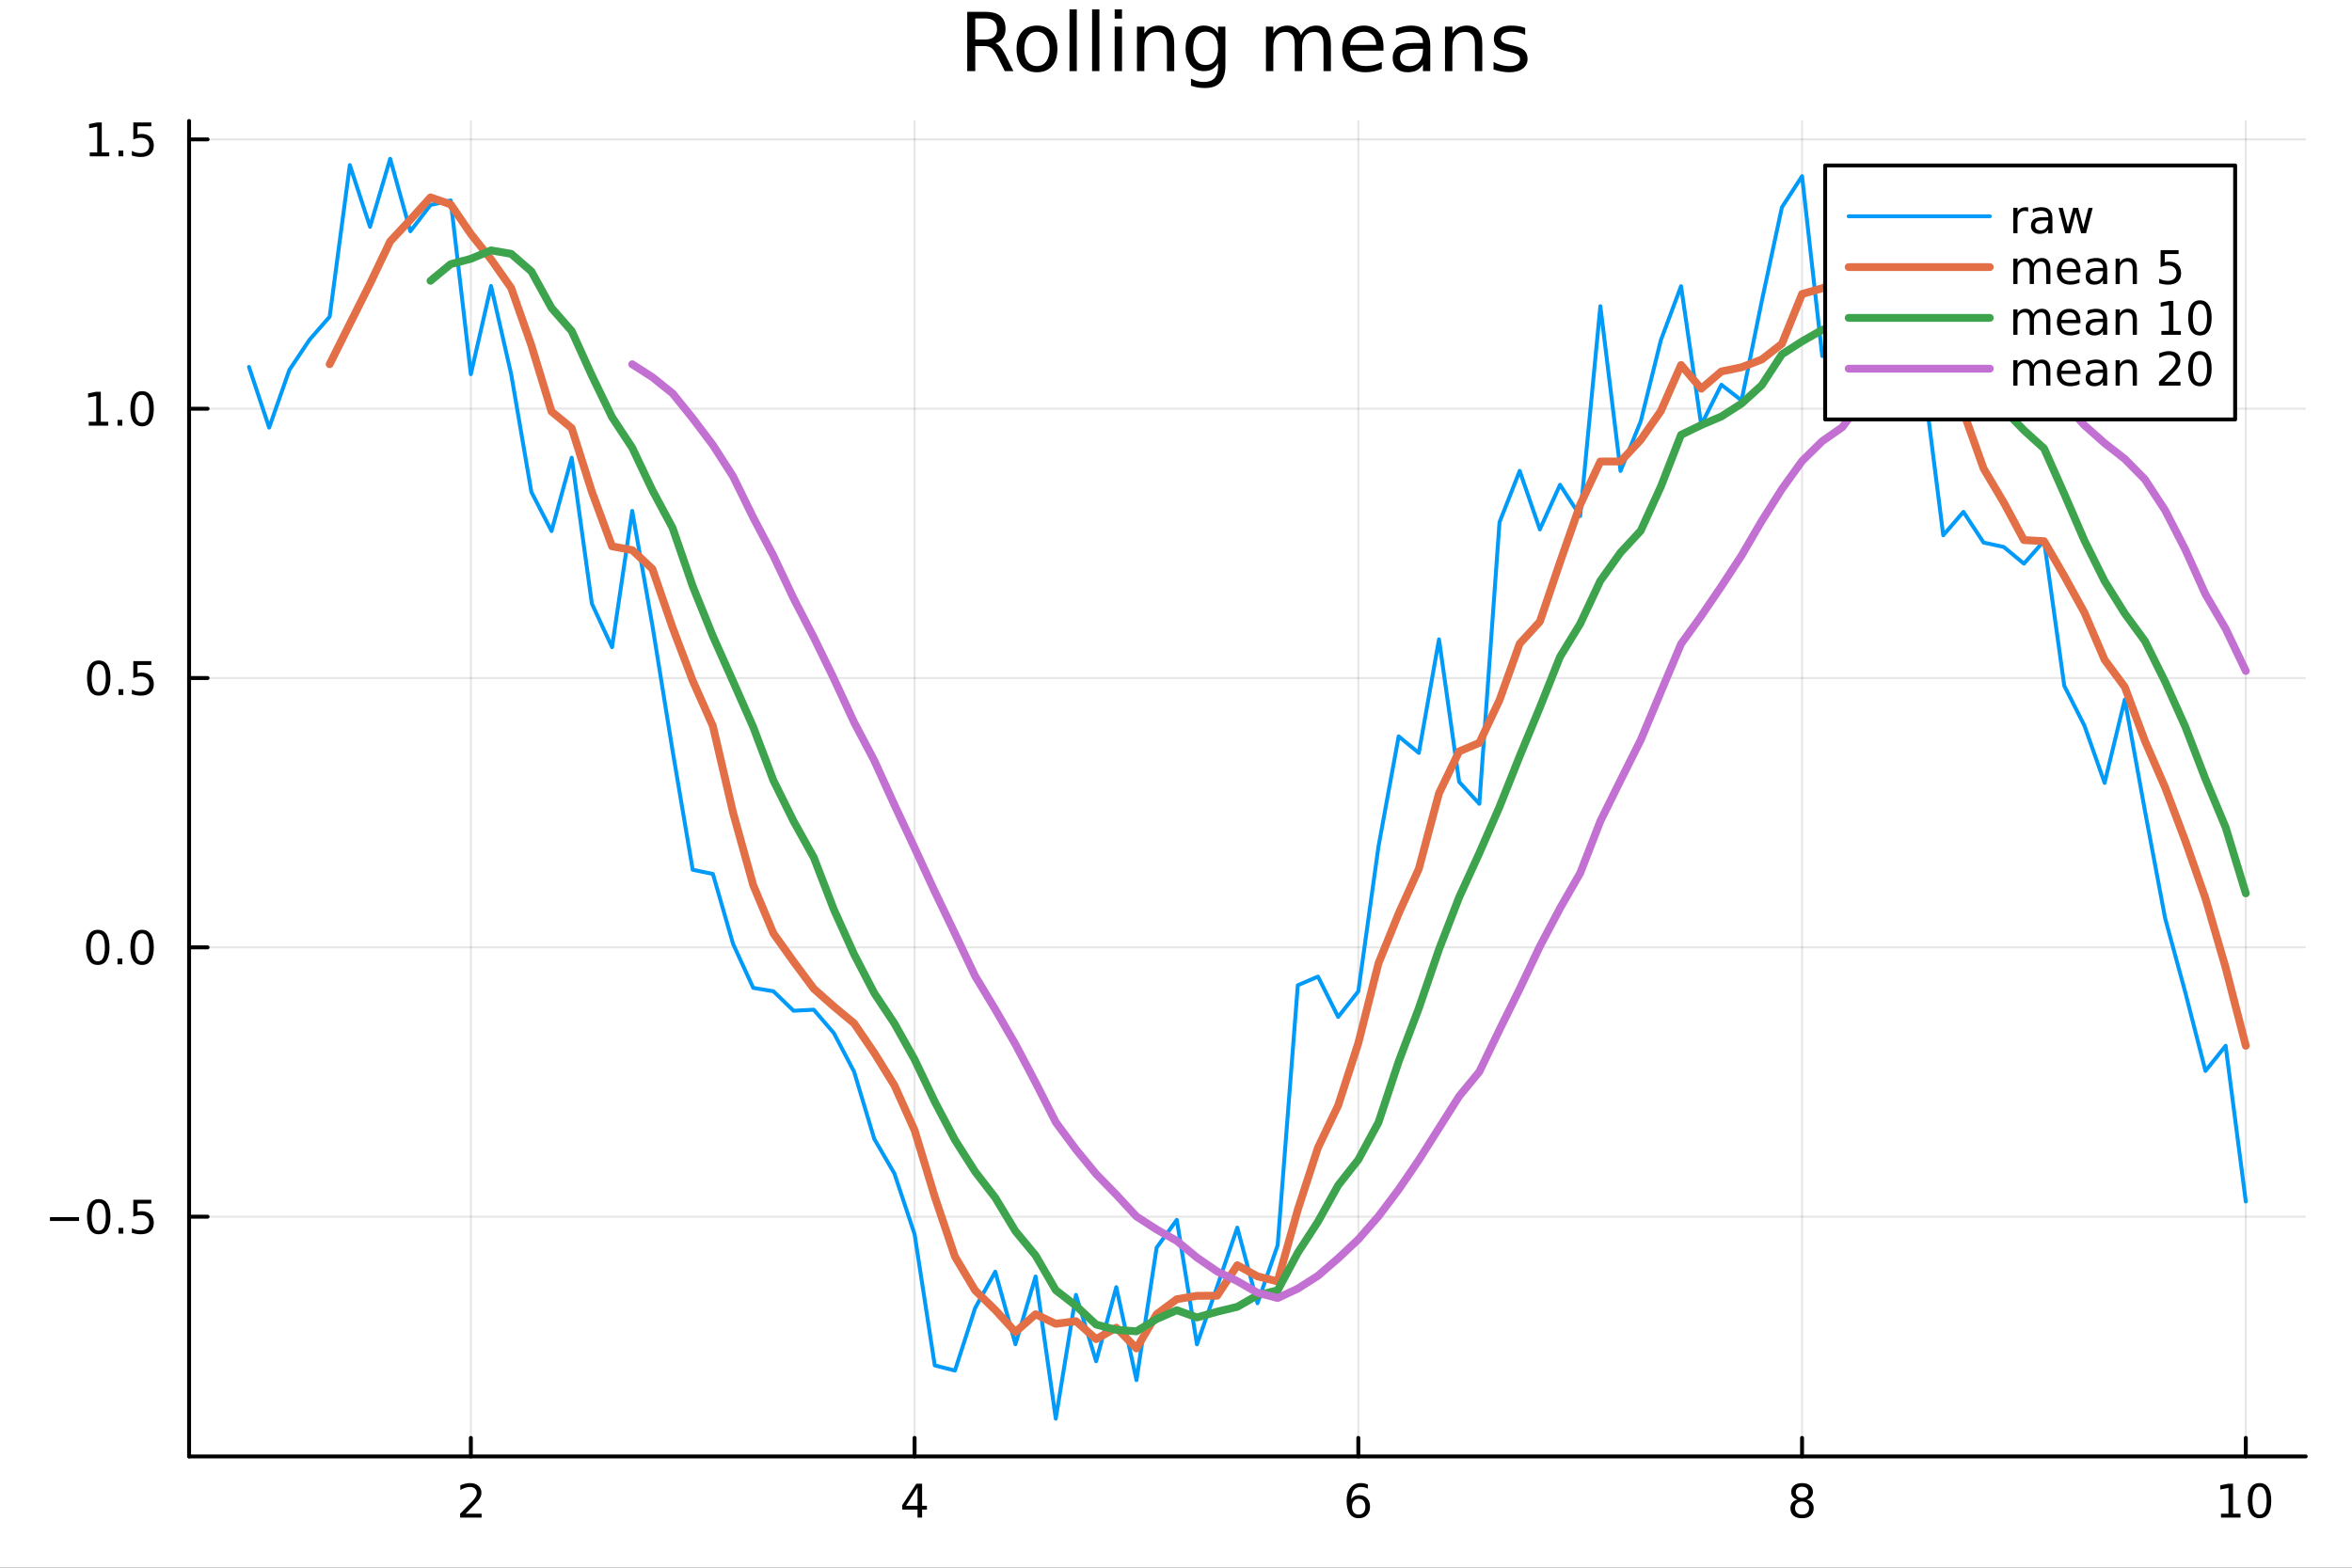 <?xml version="1.0" encoding="utf-8"?>
<svg xmlns="http://www.w3.org/2000/svg" xmlns:xlink="http://www.w3.org/1999/xlink" width="600" height="400" viewBox="0 0 2400 1600">
<rect x="0" y="0" width="2400" height="1600" fill="#333333" stroke="none"/>
<defs>
  <clipPath id="clip410">
    <rect x="0" y="0" width="2400" height="1600"/>
  </clipPath>
</defs>
<path clip-path="url(#clip410)" d="
M0 1600 L2400 1600 L2400 0 L0 0  Z
  " fill="#ffffff" fill-rule="evenodd" fill-opacity="1"/>
<defs>
  <clipPath id="clip411">
    <rect x="480" y="0" width="1681" height="1600"/>
  </clipPath>
</defs>
<path clip-path="url(#clip410)" d="
M192.941 1486.45 L2352.76 1486.45 L2352.76 123.472 L192.941 123.472  Z
  " fill="#ffffff" fill-rule="evenodd" fill-opacity="1"/>
<defs>
  <clipPath id="clip412">
    <rect x="192" y="123" width="2161" height="1364"/>
  </clipPath>
</defs>
<polyline clip-path="url(#clip412)" style="stroke:#000000; stroke-linecap:round; stroke-linejoin:round; stroke-width:2; stroke-opacity:0.1; fill:none" points="
  480.463,1486.45 480.463,123.472 
  "/>
<polyline clip-path="url(#clip412)" style="stroke:#000000; stroke-linecap:round; stroke-linejoin:round; stroke-width:2; stroke-opacity:0.1; fill:none" points="
  933.255,1486.45 933.255,123.472 
  "/>
<polyline clip-path="url(#clip412)" style="stroke:#000000; stroke-linecap:round; stroke-linejoin:round; stroke-width:2; stroke-opacity:0.1; fill:none" points="
  1386.05,1486.45 1386.05,123.472 
  "/>
<polyline clip-path="url(#clip412)" style="stroke:#000000; stroke-linecap:round; stroke-linejoin:round; stroke-width:2; stroke-opacity:0.1; fill:none" points="
  1838.84,1486.45 1838.84,123.472 
  "/>
<polyline clip-path="url(#clip412)" style="stroke:#000000; stroke-linecap:round; stroke-linejoin:round; stroke-width:2; stroke-opacity:0.1; fill:none" points="
  2291.63,1486.45 2291.63,123.472 
  "/>
<polyline clip-path="url(#clip410)" style="stroke:#000000; stroke-linecap:round; stroke-linejoin:round; stroke-width:4; stroke-opacity:1; fill:none" points="
  192.941,1486.45 2352.76,1486.45 
  "/>
<polyline clip-path="url(#clip410)" style="stroke:#000000; stroke-linecap:round; stroke-linejoin:round; stroke-width:4; stroke-opacity:1; fill:none" points="
  480.463,1486.45 480.463,1467.55 
  "/>
<polyline clip-path="url(#clip410)" style="stroke:#000000; stroke-linecap:round; stroke-linejoin:round; stroke-width:4; stroke-opacity:1; fill:none" points="
  933.255,1486.45 933.255,1467.55 
  "/>
<polyline clip-path="url(#clip410)" style="stroke:#000000; stroke-linecap:round; stroke-linejoin:round; stroke-width:4; stroke-opacity:1; fill:none" points="
  1386.05,1486.45 1386.05,1467.55 
  "/>
<polyline clip-path="url(#clip410)" style="stroke:#000000; stroke-linecap:round; stroke-linejoin:round; stroke-width:4; stroke-opacity:1; fill:none" points="
  1838.84,1486.45 1838.84,1467.55 
  "/>
<polyline clip-path="url(#clip410)" style="stroke:#000000; stroke-linecap:round; stroke-linejoin:round; stroke-width:4; stroke-opacity:1; fill:none" points="
  2291.63,1486.45 2291.63,1467.55 
  "/>
<path clip-path="url(#clip410)" d="M475.116 1544.91 L491.435 1544.91 L491.435 1548.85 L469.491 1548.85 L469.491 1544.91 Q472.153 1542.16 476.736 1537.53 Q481.343 1532.88 482.523 1531.53 Q484.769 1529.01 485.648 1527.27 Q486.551 1525.51 486.551 1523.82 Q486.551 1521.07 484.607 1519.33 Q482.685 1517.6 479.584 1517.6 Q477.385 1517.6 474.931 1518.36 Q472.5 1519.13 469.723 1520.68 L469.723 1515.95 Q472.547 1514.82 475 1514.24 Q477.454 1513.66 479.491 1513.66 Q484.861 1513.66 488.056 1516.35 Q491.25 1519.03 491.25 1523.52 Q491.25 1525.65 490.44 1527.57 Q489.653 1529.47 487.547 1532.07 Q486.968 1532.74 483.866 1535.95 Q480.764 1539.15 475.116 1544.91 Z" fill="#000000" fill-rule="evenodd" fill-opacity="1" /><path clip-path="url(#clip410)" d="M936.264 1518.36 L924.458 1536.81 L936.264 1536.81 L936.264 1518.36 M935.037 1514.29 L940.917 1514.29 L940.917 1536.81 L945.847 1536.81 L945.847 1540.7 L940.917 1540.7 L940.917 1548.85 L936.264 1548.85 L936.264 1540.7 L920.662 1540.7 L920.662 1536.19 L935.037 1514.29 Z" fill="#000000" fill-rule="evenodd" fill-opacity="1" /><path clip-path="url(#clip410)" d="M1386.45 1529.7 Q1383.3 1529.7 1381.45 1531.86 Q1379.62 1534.01 1379.62 1537.76 Q1379.62 1541.49 1381.45 1543.66 Q1383.3 1545.82 1386.45 1545.82 Q1389.6 1545.82 1391.43 1543.66 Q1393.28 1541.49 1393.28 1537.76 Q1393.28 1534.01 1391.43 1531.86 Q1389.6 1529.7 1386.45 1529.7 M1395.73 1515.05 L1395.73 1519.31 Q1393.97 1518.48 1392.17 1518.04 Q1390.39 1517.6 1388.63 1517.6 Q1384 1517.6 1381.54 1520.72 Q1379.11 1523.85 1378.77 1530.17 Q1380.13 1528.15 1382.19 1527.09 Q1384.25 1526 1386.73 1526 Q1391.94 1526 1394.95 1529.17 Q1397.98 1532.32 1397.98 1537.76 Q1397.98 1543.08 1394.83 1546.3 Q1391.68 1549.52 1386.45 1549.52 Q1380.46 1549.52 1377.28 1544.94 Q1374.11 1540.33 1374.11 1531.6 Q1374.11 1523.41 1378 1518.55 Q1381.89 1513.66 1388.44 1513.66 Q1390.2 1513.66 1391.98 1514.01 Q1393.79 1514.36 1395.73 1515.05 Z" fill="#000000" fill-rule="evenodd" fill-opacity="1" /><path clip-path="url(#clip410)" d="M1838.84 1532.44 Q1835.5 1532.44 1833.58 1534.22 Q1831.68 1536 1831.68 1539.13 Q1831.68 1542.25 1833.58 1544.03 Q1835.5 1545.82 1838.84 1545.82 Q1842.17 1545.82 1844.09 1544.03 Q1846.01 1542.23 1846.01 1539.13 Q1846.01 1536 1844.09 1534.22 Q1842.19 1532.44 1838.84 1532.44 M1834.16 1530.45 Q1831.15 1529.7 1829.46 1527.64 Q1827.8 1525.58 1827.8 1522.62 Q1827.8 1518.48 1830.74 1516.07 Q1833.7 1513.66 1838.84 1513.66 Q1844 1513.66 1846.94 1516.07 Q1849.88 1518.48 1849.88 1522.62 Q1849.88 1525.58 1848.19 1527.64 Q1846.52 1529.7 1843.54 1530.45 Q1846.92 1531.23 1848.79 1533.52 Q1850.69 1535.82 1850.69 1539.13 Q1850.69 1544.15 1847.61 1546.83 Q1844.56 1549.52 1838.84 1549.52 Q1833.12 1549.52 1830.04 1546.83 Q1826.99 1544.15 1826.99 1539.13 Q1826.99 1535.82 1828.88 1533.52 Q1830.78 1531.23 1834.16 1530.45 M1832.45 1523.06 Q1832.45 1525.75 1834.12 1527.25 Q1835.81 1528.76 1838.84 1528.76 Q1841.85 1528.76 1843.54 1527.25 Q1845.25 1525.75 1845.25 1523.06 Q1845.25 1520.38 1843.54 1518.87 Q1841.85 1517.37 1838.84 1517.37 Q1835.81 1517.37 1834.12 1518.87 Q1832.45 1520.38 1832.45 1523.06 Z" fill="#000000" fill-rule="evenodd" fill-opacity="1" /><path clip-path="url(#clip410)" d="M2266.32 1544.91 L2273.96 1544.91 L2273.96 1518.55 L2265.65 1520.21 L2265.65 1515.95 L2273.91 1514.29 L2278.59 1514.29 L2278.59 1544.91 L2286.22 1544.91 L2286.22 1548.85 L2266.32 1548.85 L2266.32 1544.91 Z" fill="#000000" fill-rule="evenodd" fill-opacity="1" /><path clip-path="url(#clip410)" d="M2305.67 1517.37 Q2302.06 1517.37 2300.23 1520.93 Q2298.42 1524.47 2298.42 1531.6 Q2298.42 1538.71 2300.23 1542.27 Q2302.06 1545.82 2305.67 1545.82 Q2309.3 1545.82 2311.11 1542.27 Q2312.94 1538.71 2312.94 1531.6 Q2312.94 1524.47 2311.11 1520.93 Q2309.3 1517.37 2305.67 1517.37 M2305.67 1513.66 Q2311.48 1513.66 2314.53 1518.27 Q2317.61 1522.85 2317.61 1531.6 Q2317.61 1540.33 2314.53 1544.94 Q2311.48 1549.52 2305.67 1549.52 Q2299.86 1549.52 2296.78 1544.94 Q2293.72 1540.33 2293.72 1531.6 Q2293.72 1522.85 2296.78 1518.27 Q2299.86 1513.66 2305.67 1513.66 Z" fill="#000000" fill-rule="evenodd" fill-opacity="1" /><polyline clip-path="url(#clip412)" style="stroke:#000000; stroke-linecap:round; stroke-linejoin:round; stroke-width:2; stroke-opacity:0.1; fill:none" points="
  192.941,1241.76 2352.76,1241.76 
  "/>
<polyline clip-path="url(#clip412)" style="stroke:#000000; stroke-linecap:round; stroke-linejoin:round; stroke-width:2; stroke-opacity:0.1; fill:none" points="
  192.941,966.887 2352.76,966.887 
  "/>
<polyline clip-path="url(#clip412)" style="stroke:#000000; stroke-linecap:round; stroke-linejoin:round; stroke-width:2; stroke-opacity:0.1; fill:none" points="
  192.941,692.013 2352.76,692.013 
  "/>
<polyline clip-path="url(#clip412)" style="stroke:#000000; stroke-linecap:round; stroke-linejoin:round; stroke-width:2; stroke-opacity:0.1; fill:none" points="
  192.941,417.14 2352.76,417.14 
  "/>
<polyline clip-path="url(#clip412)" style="stroke:#000000; stroke-linecap:round; stroke-linejoin:round; stroke-width:2; stroke-opacity:0.1; fill:none" points="
  192.941,142.267 2352.76,142.267 
  "/>
<polyline clip-path="url(#clip410)" style="stroke:#000000; stroke-linecap:round; stroke-linejoin:round; stroke-width:4; stroke-opacity:1; fill:none" points="
  192.941,1486.45 192.941,123.472 
  "/>
<polyline clip-path="url(#clip410)" style="stroke:#000000; stroke-linecap:round; stroke-linejoin:round; stroke-width:4; stroke-opacity:1; fill:none" points="
  192.941,1241.76 211.838,1241.76 
  "/>
<polyline clip-path="url(#clip410)" style="stroke:#000000; stroke-linecap:round; stroke-linejoin:round; stroke-width:4; stroke-opacity:1; fill:none" points="
  192.941,966.887 211.838,966.887 
  "/>
<polyline clip-path="url(#clip410)" style="stroke:#000000; stroke-linecap:round; stroke-linejoin:round; stroke-width:4; stroke-opacity:1; fill:none" points="
  192.941,692.013 211.838,692.013 
  "/>
<polyline clip-path="url(#clip410)" style="stroke:#000000; stroke-linecap:round; stroke-linejoin:round; stroke-width:4; stroke-opacity:1; fill:none" points="
  192.941,417.14 211.838,417.14 
  "/>
<polyline clip-path="url(#clip410)" style="stroke:#000000; stroke-linecap:round; stroke-linejoin:round; stroke-width:4; stroke-opacity:1; fill:none" points="
  192.941,142.267 211.838,142.267 
  "/>
<path clip-path="url(#clip410)" d="M50.992 1242.21 L80.668 1242.21 L80.668 1246.15 L50.992 1246.15 L50.992 1242.21 Z" fill="#000000" fill-rule="evenodd" fill-opacity="1" /><path clip-path="url(#clip410)" d="M100.76 1227.56 Q97.149 1227.56 95.321 1231.12 Q93.515 1234.66 93.515 1241.79 Q93.515 1248.9 95.321 1252.47 Q97.149 1256.01 100.76 1256.01 Q104.395 1256.01 106.2 1252.47 Q108.029 1248.9 108.029 1241.79 Q108.029 1234.66 106.2 1231.12 Q104.395 1227.56 100.76 1227.56 M100.76 1223.85 Q106.571 1223.85 109.626 1228.46 Q112.705 1233.04 112.705 1241.79 Q112.705 1250.52 109.626 1255.13 Q106.571 1259.71 100.76 1259.71 Q94.95 1259.71 91.871 1255.13 Q88.816 1250.52 88.816 1241.79 Q88.816 1233.04 91.871 1228.46 Q94.95 1223.85 100.76 1223.85 Z" fill="#000000" fill-rule="evenodd" fill-opacity="1" /><path clip-path="url(#clip410)" d="M120.922 1253.16 L125.807 1253.16 L125.807 1259.04 L120.922 1259.04 L120.922 1253.16 Z" fill="#000000" fill-rule="evenodd" fill-opacity="1" /><path clip-path="url(#clip410)" d="M136.038 1224.48 L154.394 1224.48 L154.394 1228.41 L140.32 1228.41 L140.32 1236.89 Q141.339 1236.54 142.357 1236.38 Q143.376 1236.19 144.394 1236.19 Q150.181 1236.19 153.561 1239.36 Q156.941 1242.53 156.941 1247.95 Q156.941 1253.53 153.468 1256.63 Q149.996 1259.71 143.677 1259.71 Q141.501 1259.71 139.232 1259.34 Q136.987 1258.97 134.58 1258.23 L134.58 1253.53 Q136.663 1254.66 138.885 1255.22 Q141.107 1255.78 143.584 1255.78 Q147.589 1255.78 149.927 1253.67 Q152.265 1251.56 152.265 1247.95 Q152.265 1244.34 149.927 1242.23 Q147.589 1240.13 143.584 1240.13 Q141.709 1240.13 139.834 1240.54 Q137.982 1240.96 136.038 1241.84 L136.038 1224.48 Z" fill="#000000" fill-rule="evenodd" fill-opacity="1" /><path clip-path="url(#clip410)" d="M99.765 952.685 Q96.154 952.685 94.325 956.25 Q92.52 959.792 92.52 966.921 Q92.52 974.028 94.325 977.592 Q96.154 981.134 99.765 981.134 Q103.399 981.134 105.205 977.592 Q107.033 974.028 107.033 966.921 Q107.033 959.792 105.205 956.25 Q103.399 952.685 99.765 952.685 M99.765 948.982 Q105.575 948.982 108.631 953.588 Q111.709 958.171 111.709 966.921 Q111.709 975.648 108.631 980.254 Q105.575 984.838 99.765 984.838 Q93.955 984.838 90.876 980.254 Q87.821 975.648 87.821 966.921 Q87.821 958.171 90.876 953.588 Q93.955 948.982 99.765 948.982 Z" fill="#000000" fill-rule="evenodd" fill-opacity="1" /><path clip-path="url(#clip410)" d="M119.927 978.287 L124.811 978.287 L124.811 984.167 L119.927 984.167 L119.927 978.287 Z" fill="#000000" fill-rule="evenodd" fill-opacity="1" /><path clip-path="url(#clip410)" d="M144.996 952.685 Q141.385 952.685 139.556 956.25 Q137.751 959.792 137.751 966.921 Q137.751 974.028 139.556 977.592 Q141.385 981.134 144.996 981.134 Q148.63 981.134 150.436 977.592 Q152.265 974.028 152.265 966.921 Q152.265 959.792 150.436 956.25 Q148.63 952.685 144.996 952.685 M144.996 948.982 Q150.806 948.982 153.862 953.588 Q156.941 958.171 156.941 966.921 Q156.941 975.648 153.862 980.254 Q150.806 984.838 144.996 984.838 Q139.186 984.838 136.107 980.254 Q133.052 975.648 133.052 966.921 Q133.052 958.171 136.107 953.588 Q139.186 948.982 144.996 948.982 Z" fill="#000000" fill-rule="evenodd" fill-opacity="1" /><path clip-path="url(#clip410)" d="M100.76 677.812 Q97.149 677.812 95.321 681.377 Q93.515 684.919 93.515 692.048 Q93.515 699.155 95.321 702.719 Q97.149 706.261 100.76 706.261 Q104.395 706.261 106.2 702.719 Q108.029 699.155 108.029 692.048 Q108.029 684.919 106.2 681.377 Q104.395 677.812 100.76 677.812 M100.76 674.108 Q106.571 674.108 109.626 678.715 Q112.705 683.298 112.705 692.048 Q112.705 700.775 109.626 705.381 Q106.571 709.965 100.76 709.965 Q94.95 709.965 91.871 705.381 Q88.816 700.775 88.816 692.048 Q88.816 683.298 91.871 678.715 Q94.95 674.108 100.76 674.108 Z" fill="#000000" fill-rule="evenodd" fill-opacity="1" /><path clip-path="url(#clip410)" d="M120.922 703.414 L125.807 703.414 L125.807 709.293 L120.922 709.293 L120.922 703.414 Z" fill="#000000" fill-rule="evenodd" fill-opacity="1" /><path clip-path="url(#clip410)" d="M136.038 674.733 L154.394 674.733 L154.394 678.669 L140.32 678.669 L140.32 687.141 Q141.339 686.794 142.357 686.632 Q143.376 686.446 144.394 686.446 Q150.181 686.446 153.561 689.618 Q156.941 692.789 156.941 698.206 Q156.941 703.784 153.468 706.886 Q149.996 709.965 143.677 709.965 Q141.501 709.965 139.232 709.594 Q136.987 709.224 134.58 708.483 L134.58 703.784 Q136.663 704.918 138.885 705.474 Q141.107 706.03 143.584 706.03 Q147.589 706.03 149.927 703.923 Q152.265 701.817 152.265 698.206 Q152.265 694.594 149.927 692.488 Q147.589 690.382 143.584 690.382 Q141.709 690.382 139.834 690.798 Q137.982 691.215 136.038 692.094 L136.038 674.733 Z" fill="#000000" fill-rule="evenodd" fill-opacity="1" /><path clip-path="url(#clip410)" d="M90.575 430.485 L98.214 430.485 L98.214 404.12 L89.904 405.786 L89.904 401.527 L98.168 399.86 L102.844 399.86 L102.844 430.485 L110.483 430.485 L110.483 434.42 L90.575 434.42 L90.575 430.485 Z" fill="#000000" fill-rule="evenodd" fill-opacity="1" /><path clip-path="url(#clip410)" d="M119.927 428.541 L124.811 428.541 L124.811 434.42 L119.927 434.42 L119.927 428.541 Z" fill="#000000" fill-rule="evenodd" fill-opacity="1" /><path clip-path="url(#clip410)" d="M144.996 402.939 Q141.385 402.939 139.556 406.504 Q137.751 410.046 137.751 417.175 Q137.751 424.282 139.556 427.846 Q141.385 431.388 144.996 431.388 Q148.63 431.388 150.436 427.846 Q152.265 424.282 152.265 417.175 Q152.265 410.046 150.436 406.504 Q148.63 402.939 144.996 402.939 M144.996 399.235 Q150.806 399.235 153.862 403.842 Q156.941 408.425 156.941 417.175 Q156.941 425.902 153.862 430.508 Q150.806 435.092 144.996 435.092 Q139.186 435.092 136.107 430.508 Q133.052 425.902 133.052 417.175 Q133.052 408.425 136.107 403.842 Q139.186 399.235 144.996 399.235 Z" fill="#000000" fill-rule="evenodd" fill-opacity="1" /><path clip-path="url(#clip410)" d="M91.571 155.612 L99.21 155.612 L99.21 129.247 L90.899 130.913 L90.899 126.654 L99.163 124.987 L103.839 124.987 L103.839 155.612 L111.478 155.612 L111.478 159.547 L91.571 159.547 L91.571 155.612 Z" fill="#000000" fill-rule="evenodd" fill-opacity="1" /><path clip-path="url(#clip410)" d="M120.922 153.668 L125.807 153.668 L125.807 159.547 L120.922 159.547 L120.922 153.668 Z" fill="#000000" fill-rule="evenodd" fill-opacity="1" /><path clip-path="url(#clip410)" d="M136.038 124.987 L154.394 124.987 L154.394 128.923 L140.32 128.923 L140.32 137.395 Q141.339 137.048 142.357 136.885 Q143.376 136.7 144.394 136.7 Q150.181 136.7 153.561 139.872 Q156.941 143.043 156.941 148.46 Q156.941 154.038 153.468 157.14 Q149.996 160.219 143.677 160.219 Q141.501 160.219 139.232 159.848 Q136.987 159.478 134.58 158.737 L134.58 154.038 Q136.663 155.172 138.885 155.728 Q141.107 156.284 143.584 156.284 Q147.589 156.284 149.927 154.177 Q152.265 152.071 152.265 148.46 Q152.265 144.848 149.927 142.742 Q147.589 140.635 143.584 140.635 Q141.709 140.635 139.834 141.052 Q137.982 141.469 136.038 142.348 L136.038 124.987 Z" fill="#000000" fill-rule="evenodd" fill-opacity="1" /><path clip-path="url(#clip410)" d="M1015.66 44.22 Q1018.29 45.111 1020.76 48.028 Q1023.27 50.944 1025.78 56.048 L1034.09 72.576 L1025.3 72.576 L1017.56 57.061 Q1014.56 50.985 1011.73 49 Q1008.93 47.015 1004.07 47.015 L995.159 47.015 L995.159 72.576 L986.976 72.576 L986.976 12.096 L1005.45 12.096 Q1015.82 12.096 1020.92 16.43 Q1026.03 20.765 1026.03 29.515 Q1026.03 35.227 1023.35 38.994 Q1020.72 42.761 1015.66 44.22 M995.159 18.82 L995.159 40.29 L1005.45 40.29 Q1011.36 40.29 1014.36 37.576 Q1017.4 34.822 1017.4 29.515 Q1017.4 24.208 1014.36 21.535 Q1011.36 18.82 1005.45 18.82 L995.159 18.82 Z" fill="#000000" fill-rule="evenodd" fill-opacity="1" /><path clip-path="url(#clip410)" d="M1058.15 32.431 Q1052.16 32.431 1048.67 37.131 Q1045.19 41.789 1045.19 49.931 Q1045.19 58.074 1048.63 62.773 Q1052.11 67.431 1058.15 67.431 Q1064.11 67.431 1067.59 62.732 Q1071.07 58.033 1071.07 49.931 Q1071.07 41.87 1067.59 37.171 Q1064.11 32.431 1058.15 32.431 M1058.15 26.112 Q1067.87 26.112 1073.42 32.431 Q1078.97 38.751 1078.97 49.931 Q1078.97 61.071 1073.42 67.431 Q1067.87 73.751 1058.15 73.751 Q1048.39 73.751 1042.84 67.431 Q1037.33 61.071 1037.33 49.931 Q1037.33 38.751 1042.84 32.431 Q1048.39 26.112 1058.15 26.112 Z" fill="#000000" fill-rule="evenodd" fill-opacity="1" /><path clip-path="url(#clip410)" d="M1091.33 9.544 L1098.78 9.544 L1098.78 72.576 L1091.33 72.576 L1091.33 9.544 Z" fill="#000000" fill-rule="evenodd" fill-opacity="1" /><path clip-path="url(#clip410)" d="M1114.38 9.544 L1121.83 9.544 L1121.83 72.576 L1114.38 72.576 L1114.38 9.544 Z" fill="#000000" fill-rule="evenodd" fill-opacity="1" /><path clip-path="url(#clip410)" d="M1137.43 27.206 L1144.88 27.206 L1144.88 72.576 L1137.43 72.576 L1137.43 27.206 M1137.43 9.544 L1144.88 9.544 L1144.88 18.983 L1137.43 18.983 L1137.43 9.544 Z" fill="#000000" fill-rule="evenodd" fill-opacity="1" /><path clip-path="url(#clip410)" d="M1198.19 45.192 L1198.19 72.576 L1190.74 72.576 L1190.74 45.435 Q1190.74 38.994 1188.22 35.794 Q1185.71 32.594 1180.69 32.594 Q1174.65 32.594 1171.17 36.442 Q1167.69 40.29 1167.69 46.934 L1167.69 72.576 L1160.19 72.576 L1160.19 27.206 L1167.69 27.206 L1167.69 34.254 Q1170.36 30.163 1173.97 28.138 Q1177.61 26.112 1182.35 26.112 Q1190.17 26.112 1194.18 30.973 Q1198.19 35.794 1198.19 45.192 Z" fill="#000000" fill-rule="evenodd" fill-opacity="1" /><path clip-path="url(#clip410)" d="M1242.91 49.364 Q1242.91 41.263 1239.55 36.806 Q1236.23 32.35 1230.19 32.35 Q1224.2 32.35 1220.83 36.806 Q1217.51 41.263 1217.51 49.364 Q1217.51 57.426 1220.83 61.882 Q1224.2 66.338 1230.19 66.338 Q1236.23 66.338 1239.55 61.882 Q1242.91 57.426 1242.91 49.364 M1250.37 66.945 Q1250.37 78.531 1245.22 84.162 Q1240.08 89.833 1229.46 89.833 Q1225.53 89.833 1222.05 89.225 Q1218.57 88.658 1215.28 87.443 L1215.28 80.192 Q1218.57 81.974 1221.77 82.825 Q1224.97 83.675 1228.29 83.675 Q1235.62 83.675 1239.27 79.827 Q1242.91 76.019 1242.91 68.282 L1242.91 64.596 Q1240.6 68.606 1237 70.591 Q1233.39 72.576 1228.37 72.576 Q1220.02 72.576 1214.92 66.216 Q1209.82 59.856 1209.82 49.364 Q1209.82 38.832 1214.92 32.472 Q1220.02 26.112 1228.37 26.112 Q1233.39 26.112 1237 28.097 Q1240.6 30.082 1242.91 34.092 L1242.91 27.206 L1250.37 27.206 L1250.37 66.945 Z" fill="#000000" fill-rule="evenodd" fill-opacity="1" /><path clip-path="url(#clip410)" d="M1327.41 35.915 Q1330.21 30.892 1334.1 28.502 Q1337.99 26.112 1343.25 26.112 Q1350.34 26.112 1354.19 31.095 Q1358.04 36.037 1358.04 45.192 L1358.04 72.576 L1350.54 72.576 L1350.54 45.435 Q1350.54 38.913 1348.24 35.753 Q1345.93 32.594 1341.19 32.594 Q1335.39 32.594 1332.03 36.442 Q1328.67 40.29 1328.67 46.934 L1328.67 72.576 L1321.18 72.576 L1321.18 45.435 Q1321.18 38.873 1318.87 35.753 Q1316.56 32.594 1311.74 32.594 Q1306.03 32.594 1302.66 36.482 Q1299.3 40.331 1299.3 46.934 L1299.3 72.576 L1291.81 72.576 L1291.81 27.206 L1299.3 27.206 L1299.3 34.254 Q1301.85 30.082 1305.42 28.097 Q1308.98 26.112 1313.88 26.112 Q1318.83 26.112 1322.27 28.624 Q1325.75 31.135 1327.41 35.915 Z" fill="#000000" fill-rule="evenodd" fill-opacity="1" /><path clip-path="url(#clip410)" d="M1411.71 48.028 L1411.71 51.673 L1377.44 51.673 Q1377.93 59.37 1382.06 63.421 Q1386.23 67.431 1393.65 67.431 Q1397.94 67.431 1401.95 66.378 Q1406 65.325 1409.97 63.218 L1409.97 70.267 Q1405.96 71.968 1401.75 72.86 Q1397.54 73.751 1393.2 73.751 Q1382.34 73.751 1375.98 67.431 Q1369.66 61.112 1369.66 50.337 Q1369.66 39.197 1375.66 32.675 Q1381.7 26.112 1391.9 26.112 Q1401.06 26.112 1406.37 32.026 Q1411.71 37.9 1411.71 48.028 M1404.26 45.84 Q1404.18 39.723 1400.82 36.077 Q1397.49 32.431 1391.99 32.431 Q1385.75 32.431 1381.98 35.956 Q1378.25 39.48 1377.69 45.88 L1404.26 45.84 Z" fill="#000000" fill-rule="evenodd" fill-opacity="1" /><path clip-path="url(#clip410)" d="M1444.57 49.769 Q1435.53 49.769 1432.05 51.835 Q1428.57 53.901 1428.57 58.884 Q1428.57 62.854 1431.16 65.203 Q1433.79 67.512 1438.29 67.512 Q1444.49 67.512 1448.21 63.137 Q1451.98 58.722 1451.98 51.43 L1451.98 49.769 L1444.57 49.769 M1459.43 46.691 L1459.43 72.576 L1451.98 72.576 L1451.98 65.689 Q1449.43 69.821 1445.62 71.806 Q1441.81 73.751 1436.3 73.751 Q1429.33 73.751 1425.2 69.862 Q1421.11 65.933 1421.11 59.37 Q1421.11 51.714 1426.22 47.825 Q1431.36 43.936 1441.53 43.936 L1451.98 43.936 L1451.98 43.207 Q1451.98 38.062 1448.58 35.267 Q1445.21 32.431 1439.1 32.431 Q1435.21 32.431 1431.52 33.363 Q1427.84 34.295 1424.43 36.158 L1424.43 29.272 Q1428.52 27.692 1432.37 26.922 Q1436.22 26.112 1439.87 26.112 Q1449.71 26.112 1454.57 31.216 Q1459.43 36.32 1459.43 46.691 Z" fill="#000000" fill-rule="evenodd" fill-opacity="1" /><path clip-path="url(#clip410)" d="M1512.5 45.192 L1512.5 72.576 L1505.05 72.576 L1505.05 45.435 Q1505.05 38.994 1502.53 35.794 Q1500.02 32.594 1495 32.594 Q1488.96 32.594 1485.48 36.442 Q1482 40.29 1482 46.934 L1482 72.576 L1474.5 72.576 L1474.5 27.206 L1482 27.206 L1482 34.254 Q1484.67 30.163 1488.28 28.138 Q1491.92 26.112 1496.66 26.112 Q1504.48 26.112 1508.49 30.973 Q1512.5 35.794 1512.5 45.192 Z" fill="#000000" fill-rule="evenodd" fill-opacity="1" /><path clip-path="url(#clip410)" d="M1556.29 28.543 L1556.29 35.591 Q1553.13 33.971 1549.73 33.161 Q1546.32 32.35 1542.68 32.35 Q1537.13 32.35 1534.33 34.052 Q1531.58 35.753 1531.58 39.156 Q1531.58 41.749 1533.56 43.248 Q1535.55 44.706 1541.54 46.043 L1544.1 46.61 Q1552.04 48.311 1555.36 51.43 Q1558.72 54.509 1558.72 60.059 Q1558.72 66.378 1553.7 70.064 Q1548.71 73.751 1539.96 73.751 Q1536.32 73.751 1532.35 73.022 Q1528.42 72.333 1524.04 70.915 L1524.04 63.218 Q1528.18 65.365 1532.19 66.459 Q1536.2 67.512 1540.13 67.512 Q1545.39 67.512 1548.23 65.73 Q1551.06 63.907 1551.06 60.626 Q1551.06 57.588 1549 55.967 Q1546.97 54.347 1540.05 52.848 L1537.45 52.24 Q1530.53 50.782 1527.45 47.785 Q1524.37 44.746 1524.37 39.48 Q1524.37 33.08 1528.91 29.596 Q1533.44 26.112 1541.79 26.112 Q1545.92 26.112 1549.57 26.72 Q1553.21 27.327 1556.29 28.543 Z" fill="#000000" fill-rule="evenodd" fill-opacity="1" /><polyline clip-path="url(#clip412)" style="stroke:#009af9; stroke-linecap:round; stroke-linejoin:round; stroke-width:4; stroke-opacity:1; fill:none" points="
  254.067,374.495 274.649,436.434 295.23,377.654 315.812,346.787 336.393,323.196 356.975,168.496 377.556,231.465 398.137,162.047 418.719,236.024 439.3,209.207 
  459.882,204.531 480.463,381.922 501.045,291.879 521.626,381.945 542.208,502.067 562.789,542.013 583.37,467.169 603.952,616.103 624.533,660.519 645.115,521.432 
  665.696,638.261 686.278,766.036 706.859,887.697 727.44,891.942 748.022,963.333 768.603,1008.23 789.185,1011.69 809.766,1031.58 830.348,1030.51 850.929,1054.46 
  871.51,1093.76 892.092,1162.35 912.673,1197.72 933.255,1259.66 953.836,1393.55 974.418,1398.82 994.999,1335.09 1015.58,1297.88 1036.16,1371.94 1056.74,1302.77 
  1077.32,1447.87 1097.91,1321.57 1118.49,1389.34 1139.07,1313.69 1159.65,1408.56 1180.23,1273.35 1200.81,1245.01 1221.39,1372.06 1241.98,1313.13 1262.56,1252.93 
  1283.14,1330.09 1303.72,1270.99 1324.3,1005.55 1344.88,996.695 1365.46,1037.9 1386.05,1011.76 1406.63,863.873 1427.21,751.549 1447.79,768.422 1468.37,652.513 
  1488.95,798.014 1509.53,820.384 1530.12,532.966 1550.7,480.602 1571.28,540.333 1591.86,494.772 1612.44,526.654 1633.02,312.54 1653.6,480.667 1674.19,430.098 
  1694.77,347.123 1715.35,292.069 1735.93,433.67 1756.51,392.672 1777.09,408.695 1797.67,307.63 1818.26,211.614 1838.84,179.802 1859.42,363.302 1880,365.358 
  1900.58,236.758 1921.16,264.267 1941.74,385.273 1962.33,383.317 1982.91,546.31 2003.49,522.417 2024.07,553.739 2044.65,558.236 2065.23,575.252 2085.81,551.983 
  2106.4,699.97 2126.98,740.647 2147.56,799.037 2168.14,713.996 2188.72,827.579 2209.3,937.111 2229.88,1012.79 2250.47,1093.01 2271.05,1067.36 2291.63,1226.26 
  
  "/>
<polyline clip-path="url(#clip412)" style="stroke:#e26f46; stroke-linecap:round; stroke-linejoin:round; stroke-width:8; stroke-opacity:1; fill:none" points="
  336.393,371.713 356.975,330.513 377.556,289.52 398.137,246.398 418.719,224.245 439.3,201.448 459.882,208.655 480.463,238.746 501.045,264.713 521.626,293.897 
  542.208,352.469 562.789,419.965 583.37,437.014 603.952,501.859 624.533,557.574 645.115,561.447 665.696,580.697 686.278,640.47 706.859,694.789 727.44,741.073 
  748.022,829.454 768.603,903.447 789.185,952.577 809.766,981.353 830.348,1009.07 850.929,1027.29 871.51,1044.4 892.092,1074.53 912.673,1107.76 933.255,1153.59 
  953.836,1221.41 974.418,1282.42 994.999,1316.97 1015.58,1337 1036.16,1359.45 1056.74,1341.3 1077.32,1351.11 1097.91,1348.4 1118.49,1366.7 1139.07,1355.05 
  1159.65,1376.21 1180.23,1341.3 1200.81,1325.99 1221.39,1322.54 1241.98,1322.42 1262.56,1291.3 1283.14,1302.64 1303.72,1307.84 1324.3,1234.54 1344.88,1171.25 
  1365.46,1128.24 1386.05,1064.58 1406.63,983.156 1427.21,932.356 1447.79,886.702 1468.37,809.624 1488.95,766.874 1509.53,758.176 1530.12,714.46 1550.7,656.896 
  1571.28,634.46 1591.86,573.812 1612.44,515.066 1633.02,470.98 1653.6,470.993 1674.19,448.946 1694.77,419.416 1715.35,372.499 1735.93,396.725 1756.51,379.126 
  1777.09,374.846 1797.67,366.947 1818.26,350.856 1838.84,300.083 1859.42,294.209 1880,285.541 1900.58,271.367 1921.16,281.897 1941.74,322.992 1962.33,326.995 
  1982.91,363.185 2003.49,420.317 2024.07,478.211 2044.65,512.804 2065.23,551.191 2085.81,552.325 2106.4,587.836 2126.98,625.218 2147.56,673.378 2168.14,701.127 
  2188.72,756.246 2209.3,803.674 2229.88,858.103 2250.47,916.897 2271.05,987.571 2291.63,1067.31 
  "/>
<polyline clip-path="url(#clip412)" style="stroke:#3da44d; stroke-linecap:round; stroke-linejoin:round; stroke-width:8; stroke-opacity:1; fill:none" points="
  439.3,286.581 459.882,269.584 480.463,264.133 501.045,255.555 521.626,259.071 542.208,276.958 562.789,314.31 583.37,337.88 603.952,383.286 624.533,425.735 
  645.115,456.958 665.696,500.331 686.278,538.742 706.859,598.324 727.44,649.324 748.022,695.45 768.603,742.072 789.185,796.524 809.766,838.071 830.348,875.07 
  850.929,928.373 871.51,973.923 892.092,1013.55 912.673,1044.56 933.255,1081.33 953.836,1124.35 974.418,1163.41 994.999,1195.75 1015.58,1222.38 1036.16,1256.52 
  1056.74,1281.35 1077.32,1316.76 1097.91,1332.69 1118.49,1351.85 1139.07,1357.25 1159.65,1358.75 1180.23,1346.21 1200.81,1337.2 1221.39,1344.62 1241.98,1338.74 
  1262.56,1333.75 1283.14,1321.97 1303.72,1316.92 1324.3,1278.54 1344.88,1246.84 1365.46,1209.77 1386.05,1183.61 1406.63,1145.5 1427.21,1083.45 1447.79,1028.98 
  1468.37,968.934 1488.95,915.727 1509.53,870.666 1530.12,823.408 1550.7,771.799 1571.28,722.042 1591.86,670.343 1612.44,636.621 1633.02,592.72 1653.6,563.945 
  1674.19,541.703 1694.77,496.614 1715.35,443.782 1735.93,433.853 1756.51,425.06 1777.09,411.896 1797.67,393.182 1818.26,361.678 1838.84,348.404 1859.42,336.667 
  1880,330.193 1900.58,319.157 1921.16,316.377 1941.74,311.537 1962.33,310.602 1982.91,324.363 2003.49,345.842 2024.07,380.054 2044.65,417.898 2065.23,439.093 
  2085.81,457.755 2106.4,504.076 2126.98,551.714 2147.56,593.091 2168.14,626.159 2188.72,654.286 2209.3,695.755 2229.88,741.66 2250.47,795.138 2271.05,844.349 
  2291.63,911.777 
  "/>
<polyline clip-path="url(#clip412)" style="stroke:#c271d2; stroke-linecap:round; stroke-linejoin:round; stroke-width:8; stroke-opacity:1; fill:none" points="
  645.115,371.769 665.696,384.957 686.278,401.438 706.859,426.94 727.44,454.197 748.022,486.204 768.603,528.191 789.185,567.202 809.766,610.678 830.348,650.403 
  850.929,692.665 871.51,737.127 892.092,776.148 912.673,821.44 933.255,865.326 953.836,909.9 974.418,952.74 994.999,996.136 1015.58,1030.23 1036.16,1065.8 
  1056.74,1104.86 1077.32,1145.34 1097.91,1173.12 1118.49,1198.2 1139.07,1219.29 1159.65,1241.55 1180.23,1254.81 1200.81,1266.47 1221.39,1283.5 1241.98,1297.63 
  1262.56,1307.55 1283.14,1319.37 1303.72,1324.8 1324.3,1315.19 1344.88,1302.04 1365.46,1284.26 1386.05,1264.91 1406.63,1241.35 1427.21,1214.03 1447.79,1183.86 
  1468.37,1151.34 1488.95,1118.85 1509.53,1093.79 1530.12,1050.97 1550.7,1009.32 1571.28,965.906 1591.86,926.977 1612.44,891.059 1633.02,838.083 1653.6,796.46 
  1674.19,755.318 1694.77,706.17 1715.35,657.224 1735.93,628.63 1756.51,598.429 1777.09,566.969 1797.67,531.762 1818.26,499.149 1838.84,470.562 1859.42,450.306 
  1880,435.948 1900.58,407.885 1921.16,380.08 1941.74,372.695 1962.33,367.831 1982.91,368.13 2003.49,369.512 2024.07,370.866 2044.65,383.151 2065.23,387.88 
  2085.81,393.974 2106.4,411.617 2126.98,434.046 2147.56,452.314 2168.14,468.38 2188.72,489.324 2209.3,520.798 2229.88,560.857 2250.47,606.518 2271.05,641.721 
  2291.63,684.766 
  "/>
<path clip-path="url(#clip410)" d="
M1862.4 428.105 L2280.76 428.105 L2280.76 168.905 L1862.4 168.905  Z
  " fill="#ffffff" fill-rule="evenodd" fill-opacity="1"/>
<polyline clip-path="url(#clip410)" style="stroke:#000000; stroke-linecap:round; stroke-linejoin:round; stroke-width:4; stroke-opacity:1; fill:none" points="
  1862.4,428.105 2280.76,428.105 2280.76,168.905 1862.4,168.905 1862.4,428.105 
  "/>
<polyline clip-path="url(#clip410)" style="stroke:#009af9; stroke-linecap:round; stroke-linejoin:round; stroke-width:4; stroke-opacity:1; fill:none" points="
  1886.4,220.745 2030.38,220.745 
  "/>
<path clip-path="url(#clip410)" d="M2069.57 216.08 Q2068.85 215.664 2067.99 215.478 Q2067.16 215.27 2066.14 215.27 Q2062.53 215.27 2060.58 217.631 Q2058.66 219.969 2058.66 224.367 L2058.66 238.025 L2054.38 238.025 L2054.38 212.099 L2058.66 212.099 L2058.66 216.127 Q2060.01 213.766 2062.16 212.631 Q2064.31 211.474 2067.39 211.474 Q2067.83 211.474 2068.36 211.543 Q2068.89 211.59 2069.54 211.705 L2069.57 216.08 Z" fill="#000000" fill-rule="evenodd" fill-opacity="1" /><path clip-path="url(#clip410)" d="M2085.82 224.992 Q2080.65 224.992 2078.66 226.173 Q2076.67 227.353 2076.67 230.201 Q2076.67 232.469 2078.15 233.812 Q2079.66 235.131 2082.23 235.131 Q2085.77 235.131 2087.9 232.631 Q2090.05 230.108 2090.05 225.941 L2090.05 224.992 L2085.82 224.992 M2094.31 223.233 L2094.31 238.025 L2090.05 238.025 L2090.05 234.089 Q2088.59 236.451 2086.42 237.585 Q2084.24 238.696 2081.09 238.696 Q2077.11 238.696 2074.75 236.474 Q2072.41 234.228 2072.41 230.478 Q2072.41 226.103 2075.33 223.881 Q2078.27 221.659 2084.08 221.659 L2090.05 221.659 L2090.05 221.242 Q2090.05 218.303 2088.11 216.705 Q2086.19 215.085 2082.69 215.085 Q2080.47 215.085 2078.36 215.617 Q2076.26 216.15 2074.31 217.215 L2074.31 213.279 Q2076.65 212.377 2078.85 211.937 Q2081.05 211.474 2083.13 211.474 Q2088.76 211.474 2091.53 214.391 Q2094.31 217.307 2094.31 223.233 Z" fill="#000000" fill-rule="evenodd" fill-opacity="1" /><path clip-path="url(#clip410)" d="M2100.61 212.099 L2104.87 212.099 L2110.19 232.33 L2115.49 212.099 L2120.51 212.099 L2125.84 232.33 L2131.14 212.099 L2135.4 212.099 L2128.62 238.025 L2123.59 238.025 L2118.01 216.775 L2112.41 238.025 L2107.39 238.025 L2100.61 212.099 Z" fill="#000000" fill-rule="evenodd" fill-opacity="1" /><polyline clip-path="url(#clip410)" style="stroke:#e26f46; stroke-linecap:round; stroke-linejoin:round; stroke-width:8; stroke-opacity:1; fill:none" points="
  1886.4,272.585 2030.38,272.585 
  "/>
<path clip-path="url(#clip410)" d="M2074.73 268.916 Q2076.33 266.045 2078.55 264.68 Q2080.77 263.314 2083.78 263.314 Q2087.83 263.314 2090.03 266.161 Q2092.23 268.985 2092.23 274.217 L2092.23 289.865 L2087.95 289.865 L2087.95 274.355 Q2087.95 270.629 2086.63 268.823 Q2085.31 267.018 2082.6 267.018 Q2079.29 267.018 2077.37 269.217 Q2075.45 271.416 2075.45 275.212 L2075.45 289.865 L2071.16 289.865 L2071.16 274.355 Q2071.16 270.605 2069.84 268.823 Q2068.52 267.018 2065.77 267.018 Q2062.51 267.018 2060.58 269.24 Q2058.66 271.439 2058.66 275.212 L2058.66 289.865 L2054.38 289.865 L2054.38 263.939 L2058.66 263.939 L2058.66 267.967 Q2060.12 265.582 2062.16 264.448 Q2064.2 263.314 2067 263.314 Q2069.82 263.314 2071.79 264.749 Q2073.78 266.184 2074.73 268.916 Z" fill="#000000" fill-rule="evenodd" fill-opacity="1" /><path clip-path="url(#clip410)" d="M2122.9 275.837 L2122.9 277.92 L2103.32 277.92 Q2103.59 282.318 2105.95 284.633 Q2108.34 286.925 2112.58 286.925 Q2115.03 286.925 2117.32 286.323 Q2119.64 285.721 2121.9 284.517 L2121.9 288.545 Q2119.61 289.517 2117.2 290.027 Q2114.8 290.536 2112.32 290.536 Q2106.12 290.536 2102.48 286.925 Q2098.87 283.314 2098.87 277.156 Q2098.87 270.791 2102.3 267.064 Q2105.75 263.314 2111.58 263.314 Q2116.81 263.314 2119.84 266.693 Q2122.9 270.05 2122.9 275.837 M2118.64 274.587 Q2118.59 271.092 2116.67 269.008 Q2114.77 266.925 2111.63 266.925 Q2108.06 266.925 2105.91 268.939 Q2103.78 270.953 2103.45 274.61 L2118.64 274.587 Z" fill="#000000" fill-rule="evenodd" fill-opacity="1" /><path clip-path="url(#clip410)" d="M2141.67 276.832 Q2136.51 276.832 2134.52 278.013 Q2132.53 279.193 2132.53 282.041 Q2132.53 284.309 2134.01 285.652 Q2135.51 286.971 2138.08 286.971 Q2141.63 286.971 2143.76 284.471 Q2145.91 281.948 2145.91 277.781 L2145.91 276.832 L2141.67 276.832 M2150.17 275.073 L2150.17 289.865 L2145.91 289.865 L2145.91 285.929 Q2144.45 288.291 2142.27 289.425 Q2140.1 290.536 2136.95 290.536 Q2132.97 290.536 2130.61 288.314 Q2128.27 286.068 2128.27 282.318 Q2128.27 277.943 2131.19 275.721 Q2134.13 273.499 2139.94 273.499 L2145.91 273.499 L2145.91 273.082 Q2145.91 270.143 2143.96 268.545 Q2142.04 266.925 2138.55 266.925 Q2136.32 266.925 2134.22 267.457 Q2132.11 267.99 2130.17 269.055 L2130.17 265.119 Q2132.51 264.217 2134.7 263.777 Q2136.9 263.314 2138.99 263.314 Q2144.61 263.314 2147.39 266.231 Q2150.17 269.147 2150.17 275.073 Z" fill="#000000" fill-rule="evenodd" fill-opacity="1" /><path clip-path="url(#clip410)" d="M2180.49 274.217 L2180.49 289.865 L2176.23 289.865 L2176.23 274.355 Q2176.23 270.675 2174.8 268.846 Q2173.36 267.018 2170.49 267.018 Q2167.04 267.018 2165.05 269.217 Q2163.06 271.416 2163.06 275.212 L2163.06 289.865 L2158.78 289.865 L2158.78 263.939 L2163.06 263.939 L2163.06 267.967 Q2164.59 265.629 2166.65 264.471 Q2168.73 263.314 2171.44 263.314 Q2175.91 263.314 2178.2 266.092 Q2180.49 268.846 2180.49 274.217 Z" fill="#000000" fill-rule="evenodd" fill-opacity="1" /><path clip-path="url(#clip410)" d="M2204.7 255.305 L2223.06 255.305 L2223.06 259.24 L2208.99 259.24 L2208.99 267.712 Q2210.01 267.365 2211.02 267.203 Q2212.04 267.018 2213.06 267.018 Q2218.85 267.018 2222.23 270.189 Q2225.61 273.36 2225.61 278.777 Q2225.61 284.355 2222.13 287.457 Q2218.66 290.536 2212.34 290.536 Q2210.17 290.536 2207.9 290.166 Q2205.65 289.795 2203.25 289.054 L2203.25 284.355 Q2205.33 285.49 2207.55 286.045 Q2209.77 286.601 2212.25 286.601 Q2216.26 286.601 2218.59 284.494 Q2220.93 282.388 2220.93 278.777 Q2220.93 275.166 2218.59 273.059 Q2216.26 270.953 2212.25 270.953 Q2210.38 270.953 2208.5 271.369 Q2206.65 271.786 2204.7 272.666 L2204.7 255.305 Z" fill="#000000" fill-rule="evenodd" fill-opacity="1" /><polyline clip-path="url(#clip410)" style="stroke:#3da44d; stroke-linecap:round; stroke-linejoin:round; stroke-width:8; stroke-opacity:1; fill:none" points="
  1886.4,324.425 2030.38,324.425 
  "/>
<path clip-path="url(#clip410)" d="M2074.73 320.756 Q2076.33 317.885 2078.55 316.52 Q2080.77 315.154 2083.78 315.154 Q2087.83 315.154 2090.03 318.001 Q2092.23 320.825 2092.23 326.057 L2092.23 341.705 L2087.95 341.705 L2087.95 326.195 Q2087.95 322.469 2086.63 320.663 Q2085.31 318.858 2082.6 318.858 Q2079.29 318.858 2077.37 321.057 Q2075.45 323.256 2075.45 327.052 L2075.45 341.705 L2071.16 341.705 L2071.16 326.195 Q2071.16 322.445 2069.84 320.663 Q2068.52 318.858 2065.77 318.858 Q2062.51 318.858 2060.58 321.08 Q2058.66 323.279 2058.66 327.052 L2058.66 341.705 L2054.38 341.705 L2054.38 315.779 L2058.66 315.779 L2058.66 319.807 Q2060.12 317.422 2062.16 316.288 Q2064.2 315.154 2067 315.154 Q2069.82 315.154 2071.79 316.589 Q2073.78 318.024 2074.73 320.756 Z" fill="#000000" fill-rule="evenodd" fill-opacity="1" /><path clip-path="url(#clip410)" d="M2122.9 327.677 L2122.9 329.76 L2103.32 329.76 Q2103.59 334.158 2105.95 336.473 Q2108.34 338.765 2112.58 338.765 Q2115.03 338.765 2117.32 338.163 Q2119.64 337.561 2121.9 336.357 L2121.9 340.385 Q2119.61 341.357 2117.2 341.867 Q2114.8 342.376 2112.32 342.376 Q2106.12 342.376 2102.48 338.765 Q2098.87 335.154 2098.87 328.996 Q2098.87 322.631 2102.3 318.904 Q2105.75 315.154 2111.58 315.154 Q2116.81 315.154 2119.84 318.533 Q2122.9 321.89 2122.9 327.677 M2118.64 326.427 Q2118.59 322.932 2116.67 320.848 Q2114.77 318.765 2111.63 318.765 Q2108.06 318.765 2105.91 320.779 Q2103.78 322.793 2103.45 326.45 L2118.64 326.427 Z" fill="#000000" fill-rule="evenodd" fill-opacity="1" /><path clip-path="url(#clip410)" d="M2141.67 328.672 Q2136.51 328.672 2134.52 329.853 Q2132.53 331.033 2132.53 333.881 Q2132.53 336.149 2134.01 337.492 Q2135.51 338.811 2138.08 338.811 Q2141.63 338.811 2143.76 336.311 Q2145.91 333.788 2145.91 329.621 L2145.91 328.672 L2141.67 328.672 M2150.17 326.913 L2150.17 341.705 L2145.91 341.705 L2145.91 337.769 Q2144.45 340.131 2142.27 341.265 Q2140.1 342.376 2136.95 342.376 Q2132.97 342.376 2130.61 340.154 Q2128.27 337.908 2128.27 334.158 Q2128.27 329.783 2131.19 327.561 Q2134.13 325.339 2139.94 325.339 L2145.91 325.339 L2145.91 324.922 Q2145.91 321.983 2143.96 320.385 Q2142.04 318.765 2138.55 318.765 Q2136.32 318.765 2134.22 319.297 Q2132.11 319.83 2130.17 320.895 L2130.17 316.959 Q2132.51 316.057 2134.7 315.617 Q2136.9 315.154 2138.99 315.154 Q2144.61 315.154 2147.39 318.071 Q2150.17 320.987 2150.17 326.913 Z" fill="#000000" fill-rule="evenodd" fill-opacity="1" /><path clip-path="url(#clip410)" d="M2180.49 326.057 L2180.49 341.705 L2176.23 341.705 L2176.23 326.195 Q2176.23 322.515 2174.8 320.686 Q2173.36 318.858 2170.49 318.858 Q2167.04 318.858 2165.05 321.057 Q2163.06 323.256 2163.06 327.052 L2163.06 341.705 L2158.78 341.705 L2158.78 315.779 L2163.06 315.779 L2163.06 319.807 Q2164.59 317.469 2166.65 316.311 Q2168.73 315.154 2171.44 315.154 Q2175.91 315.154 2178.2 317.932 Q2180.49 320.686 2180.49 326.057 Z" fill="#000000" fill-rule="evenodd" fill-opacity="1" /><path clip-path="url(#clip410)" d="M2205.47 337.769 L2213.11 337.769 L2213.11 311.404 L2204.8 313.071 L2204.8 308.811 L2213.06 307.145 L2217.74 307.145 L2217.74 337.769 L2225.38 337.769 L2225.38 341.705 L2205.47 341.705 L2205.47 337.769 Z" fill="#000000" fill-rule="evenodd" fill-opacity="1" /><path clip-path="url(#clip410)" d="M2244.82 310.223 Q2241.21 310.223 2239.38 313.788 Q2237.57 317.33 2237.57 324.459 Q2237.57 331.566 2239.38 335.131 Q2241.21 338.672 2244.82 338.672 Q2248.45 338.672 2250.26 335.131 Q2252.09 331.566 2252.09 324.459 Q2252.09 317.33 2250.26 313.788 Q2248.45 310.223 2244.82 310.223 M2244.82 306.52 Q2250.63 306.52 2253.69 311.126 Q2256.76 315.709 2256.76 324.459 Q2256.76 333.186 2253.69 337.793 Q2250.63 342.376 2244.82 342.376 Q2239.01 342.376 2235.93 337.793 Q2232.88 333.186 2232.88 324.459 Q2232.88 315.709 2235.93 311.126 Q2239.01 306.52 2244.82 306.52 Z" fill="#000000" fill-rule="evenodd" fill-opacity="1" /><polyline clip-path="url(#clip410)" style="stroke:#c271d2; stroke-linecap:round; stroke-linejoin:round; stroke-width:8; stroke-opacity:1; fill:none" points="
  1886.4,376.265 2030.38,376.265 
  "/>
<path clip-path="url(#clip410)" d="M2074.73 372.596 Q2076.33 369.725 2078.55 368.36 Q2080.77 366.994 2083.78 366.994 Q2087.83 366.994 2090.03 369.841 Q2092.23 372.665 2092.23 377.897 L2092.23 393.545 L2087.95 393.545 L2087.95 378.035 Q2087.95 374.309 2086.63 372.503 Q2085.31 370.698 2082.6 370.698 Q2079.29 370.698 2077.37 372.897 Q2075.45 375.096 2075.45 378.892 L2075.45 393.545 L2071.16 393.545 L2071.16 378.035 Q2071.16 374.285 2069.84 372.503 Q2068.52 370.698 2065.77 370.698 Q2062.51 370.698 2060.58 372.92 Q2058.66 375.119 2058.66 378.892 L2058.66 393.545 L2054.38 393.545 L2054.38 367.619 L2058.66 367.619 L2058.66 371.647 Q2060.12 369.262 2062.16 368.128 Q2064.2 366.994 2067 366.994 Q2069.82 366.994 2071.79 368.429 Q2073.78 369.864 2074.73 372.596 Z" fill="#000000" fill-rule="evenodd" fill-opacity="1" /><path clip-path="url(#clip410)" d="M2122.9 379.517 L2122.9 381.6 L2103.32 381.6 Q2103.59 385.998 2105.95 388.313 Q2108.34 390.605 2112.58 390.605 Q2115.03 390.605 2117.32 390.003 Q2119.64 389.401 2121.9 388.197 L2121.9 392.225 Q2119.61 393.197 2117.2 393.707 Q2114.8 394.216 2112.32 394.216 Q2106.12 394.216 2102.48 390.605 Q2098.87 386.994 2098.87 380.836 Q2098.87 374.471 2102.3 370.744 Q2105.75 366.994 2111.58 366.994 Q2116.81 366.994 2119.84 370.373 Q2122.9 373.73 2122.9 379.517 M2118.64 378.267 Q2118.59 374.772 2116.67 372.688 Q2114.77 370.605 2111.63 370.605 Q2108.06 370.605 2105.91 372.619 Q2103.78 374.633 2103.45 378.29 L2118.64 378.267 Z" fill="#000000" fill-rule="evenodd" fill-opacity="1" /><path clip-path="url(#clip410)" d="M2141.67 380.512 Q2136.51 380.512 2134.52 381.693 Q2132.53 382.873 2132.53 385.721 Q2132.53 387.989 2134.01 389.332 Q2135.51 390.651 2138.08 390.651 Q2141.63 390.651 2143.76 388.151 Q2145.91 385.628 2145.91 381.461 L2145.91 380.512 L2141.67 380.512 M2150.17 378.753 L2150.17 393.545 L2145.91 393.545 L2145.91 389.609 Q2144.45 391.971 2142.27 393.105 Q2140.1 394.216 2136.95 394.216 Q2132.97 394.216 2130.61 391.994 Q2128.27 389.748 2128.27 385.998 Q2128.27 381.623 2131.19 379.401 Q2134.13 377.179 2139.94 377.179 L2145.91 377.179 L2145.91 376.762 Q2145.91 373.823 2143.96 372.225 Q2142.04 370.605 2138.55 370.605 Q2136.32 370.605 2134.22 371.137 Q2132.11 371.67 2130.17 372.735 L2130.17 368.799 Q2132.51 367.897 2134.7 367.457 Q2136.9 366.994 2138.99 366.994 Q2144.61 366.994 2147.39 369.911 Q2150.17 372.827 2150.17 378.753 Z" fill="#000000" fill-rule="evenodd" fill-opacity="1" /><path clip-path="url(#clip410)" d="M2180.49 377.897 L2180.49 393.545 L2176.23 393.545 L2176.23 378.035 Q2176.23 374.355 2174.8 372.526 Q2173.36 370.698 2170.49 370.698 Q2167.04 370.698 2165.05 372.897 Q2163.06 375.096 2163.06 378.892 L2163.06 393.545 L2158.78 393.545 L2158.78 367.619 L2163.06 367.619 L2163.06 371.647 Q2164.59 369.309 2166.65 368.151 Q2168.73 366.994 2171.44 366.994 Q2175.91 366.994 2178.2 369.772 Q2180.49 372.526 2180.49 377.897 Z" fill="#000000" fill-rule="evenodd" fill-opacity="1" /><path clip-path="url(#clip410)" d="M2208.69 389.609 L2225.01 389.609 L2225.01 393.545 L2203.06 393.545 L2203.06 389.609 Q2205.72 386.855 2210.31 382.225 Q2214.91 377.573 2216.09 376.23 Q2218.34 373.707 2219.22 371.971 Q2220.12 370.211 2220.12 368.522 Q2220.12 365.767 2218.18 364.031 Q2216.26 362.295 2213.15 362.295 Q2210.95 362.295 2208.5 363.059 Q2206.07 363.823 2203.29 365.374 L2203.29 360.651 Q2206.12 359.517 2208.57 358.938 Q2211.02 358.36 2213.06 358.36 Q2218.43 358.36 2221.63 361.045 Q2224.82 363.73 2224.82 368.221 Q2224.82 370.35 2224.01 372.272 Q2223.22 374.17 2221.12 376.762 Q2220.54 377.434 2217.44 380.651 Q2214.33 383.846 2208.69 389.609 Z" fill="#000000" fill-rule="evenodd" fill-opacity="1" /><path clip-path="url(#clip410)" d="M2244.82 362.063 Q2241.21 362.063 2239.38 365.628 Q2237.57 369.17 2237.57 376.299 Q2237.57 383.406 2239.38 386.971 Q2241.21 390.512 2244.82 390.512 Q2248.45 390.512 2250.26 386.971 Q2252.09 383.406 2252.09 376.299 Q2252.09 369.17 2250.26 365.628 Q2248.45 362.063 2244.82 362.063 M2244.82 358.36 Q2250.63 358.36 2253.69 362.966 Q2256.76 367.549 2256.76 376.299 Q2256.76 385.026 2253.69 389.633 Q2250.63 394.216 2244.82 394.216 Q2239.01 394.216 2235.93 389.633 Q2232.88 385.026 2232.88 376.299 Q2232.88 367.549 2235.93 362.966 Q2239.01 358.36 2244.82 358.36 Z" fill="#000000" fill-rule="evenodd" fill-opacity="1" /></svg>
